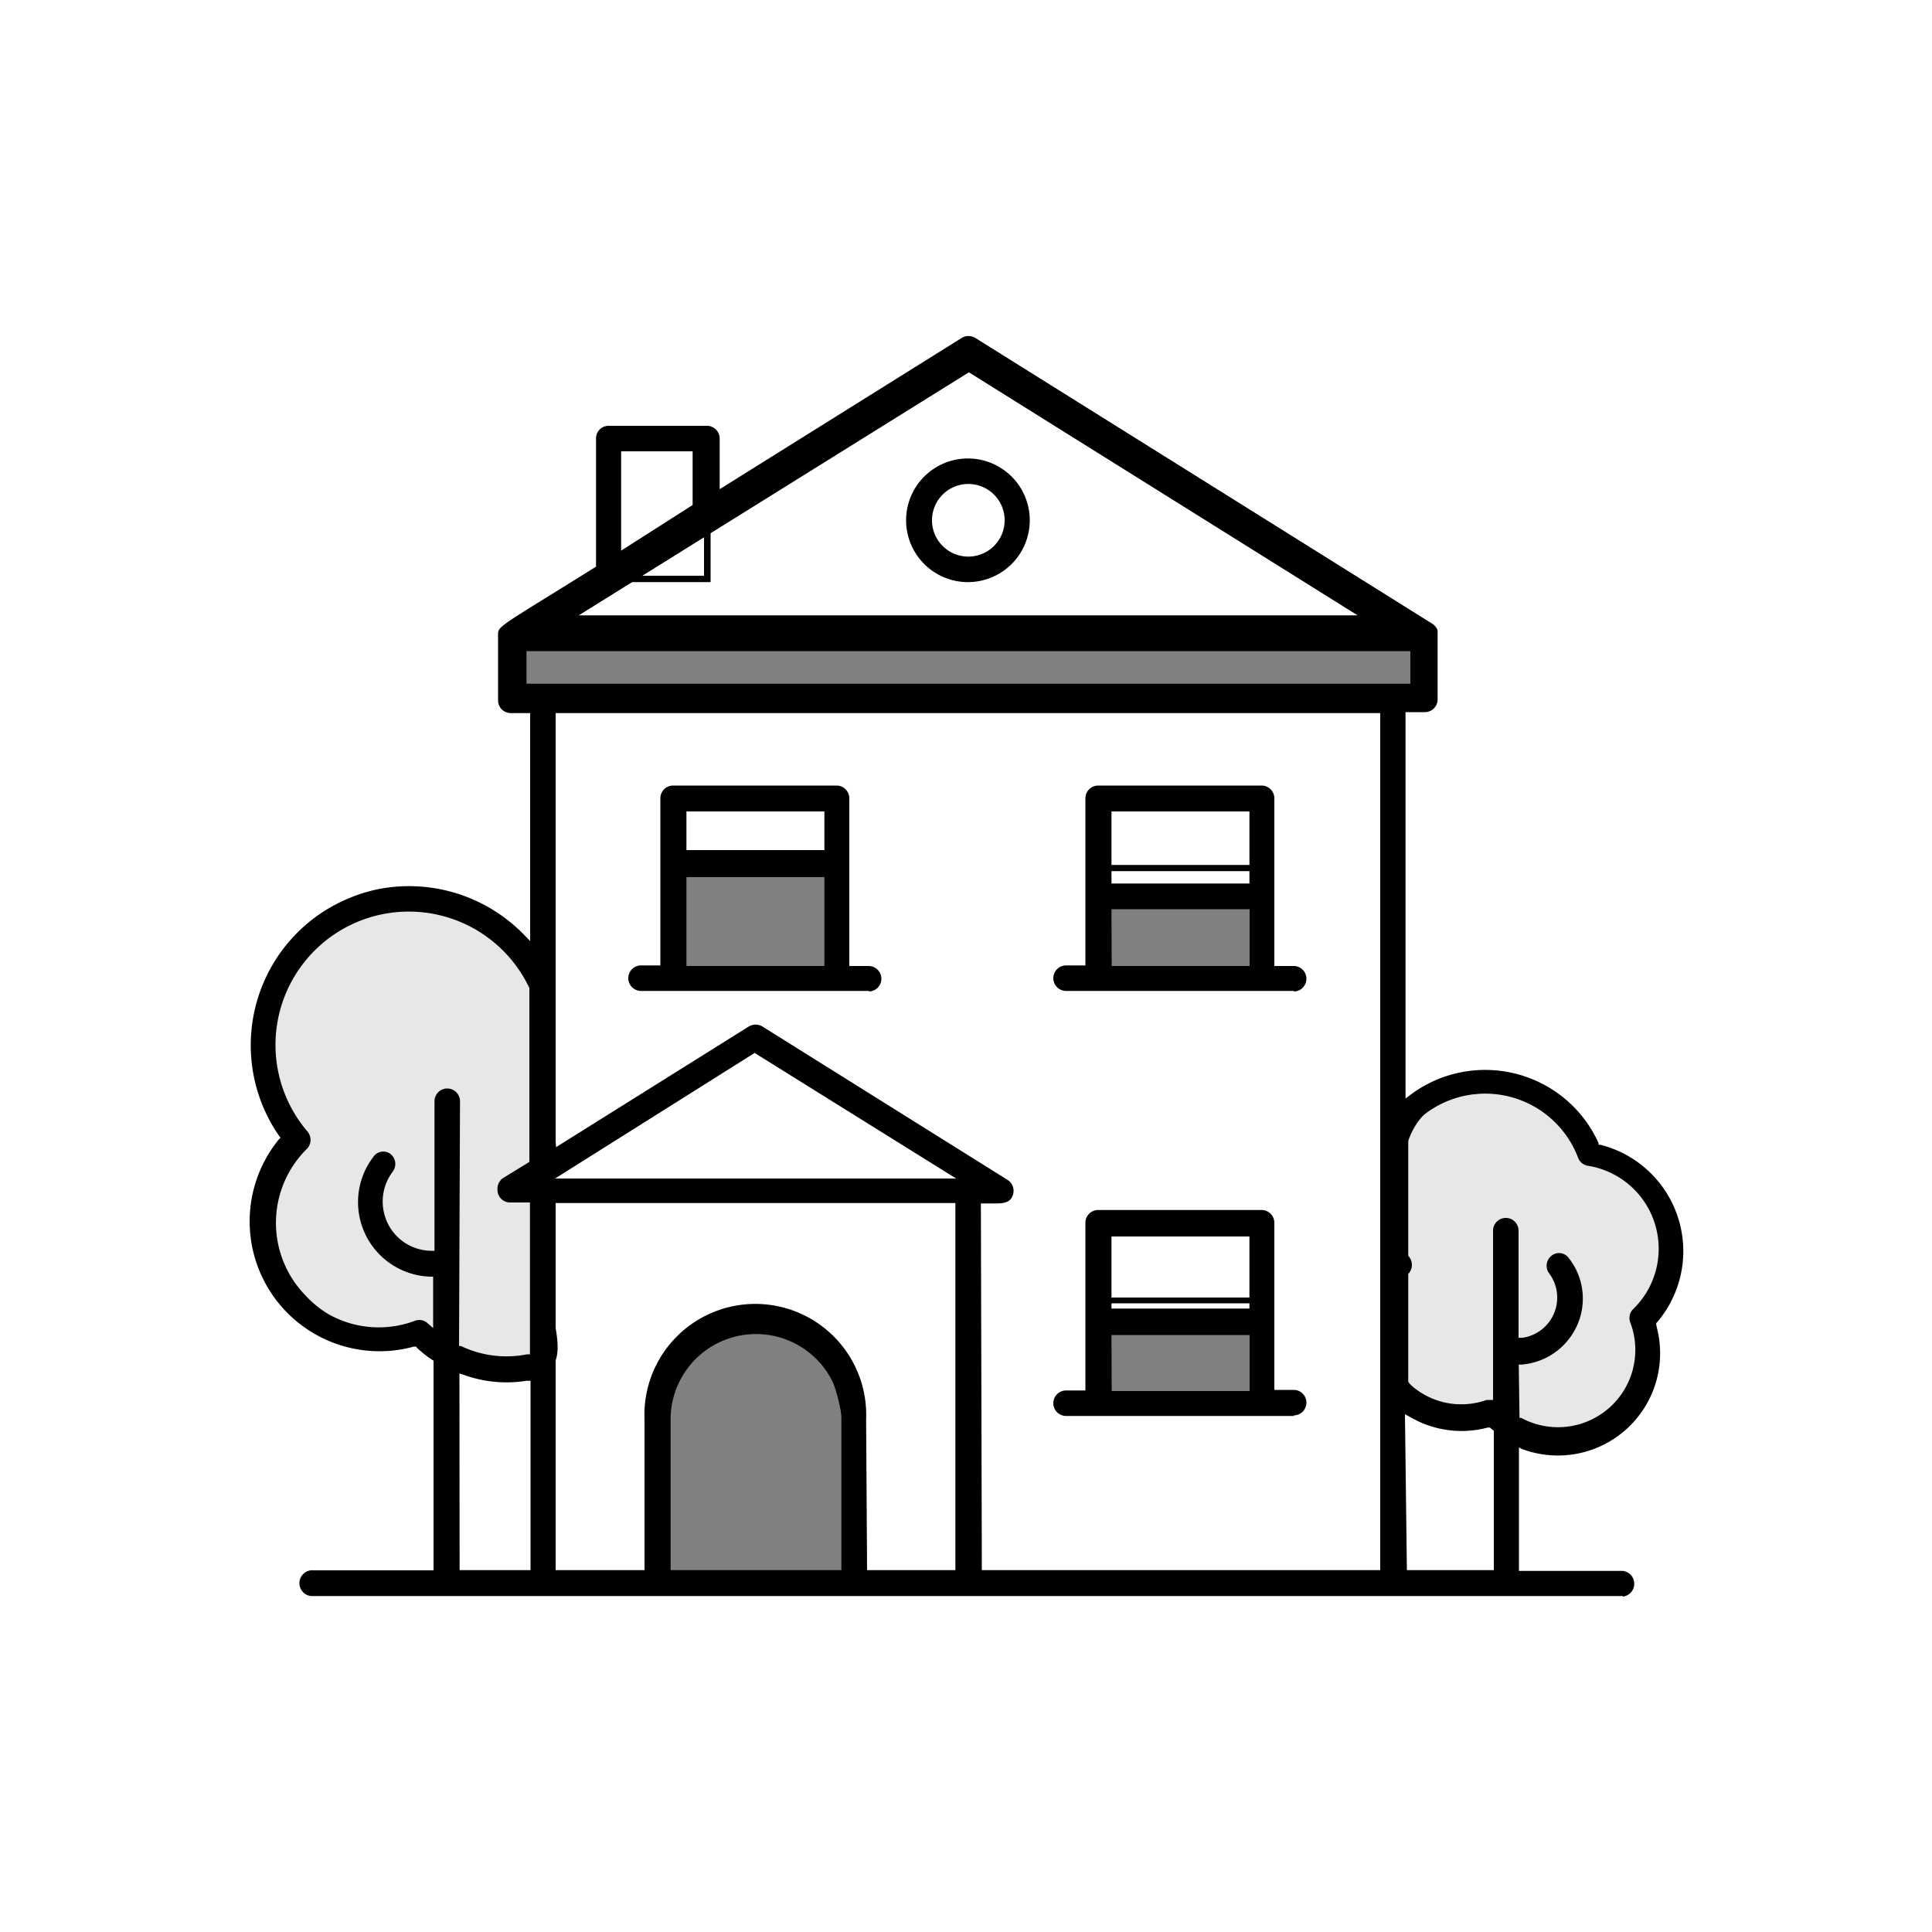 <svg xmlns="http://www.w3.org/2000/svg" viewBox="0 0 100 100"><rect x="0" y="0" width="100" height="100" fill="#808080" stroke="none"/><defs><style>.a{fill:#fff;}.b{fill:#e6e7e8;}</style></defs><title>iShop</title><path class="a" d="M-3-2.44V102.44H103V-2.44Zm76.51,38.6h-47V33.39h47Zm-30,14.14H34.7V44.76h8.79Zm22.17,0h-9V46.45h9Zm-.15,22.38h-8.8V68.5h8.8ZM44.32,82H34V73.56a5,5,0,0,1,5-5h.34a5,5,0,0,1,5,5Z"/><path d="M72,81.7H28.28V36.16H72Zm-43.34-.33h43V36.46h-43Z"/><path d="M50.33,81.7h-22V61.88h22Zm-21.72-.33H50V62.16H28.61Z"/><path d="M44.13,82.07H33.88v-.15c0-.4-1.12-9.79,1.24-12.14,1.77-1.78,5.63-1.68,7.5.17,2.34,2.38,1.57,11.58,1.57,12Zm-10-.34h9.66c.09-1.22.63-9.45-1.46-11.54-1.75-1.75-5.37-1.84-7-.17-2.1,2.09-1.3,10.51-1.17,11.72Z"/><path d="M43.5,50.77H34.81v-6h8.64Zm-8.35-.33h8V45.09h-8Z"/><path d="M65.27,50.77H56.62v-6h8.65Zm-8.35-.33h8V45.09h-8Z"/><path d="M65.27,73.16H56.62v-6h8.65Zm-8.35-.34h8V67.46h-8Z"/><path d="M36.78,30.13H31.35V22.51h5.43Zm-5.1-.33h4.76v-7H31.68Z"/><path d="M43.5,44.51H34.7V41.1h8.8ZM35,44.18h8.11V41.43H35Z"/><path d="M65.5,46.78H56.71V41.1h8.8ZM57,46.45h8.13v-5H57Z"/><path d="M65.5,68.9H56.71V63.23h8.8ZM57,68.57h8.13v-5H57Z"/><path class="b" d="M28.55,60.43c.34-1-.5-3-.42-4.17.42-6.78-2-9.6-6.48-9.6s-8,3.07-8,8.45a9,9,0,0,0,1,3.8,14.25,14.25,0,0,0-1.11,4.77A6.18,6.18,0,0,0,20,69.6a7,7,0,0,0,1.88-.26,6.69,6.69,0,0,0,4.72,1.9c3.54,0,1.53-2.65,1.53-5.92C28.12,62.92,28.55,62.13,28.55,60.43Z"/><path d="M26.59,71.41a6.87,6.87,0,0,1-4.77-1.86,7.07,7.07,0,0,1-1.83.24,6.36,6.36,0,0,1-6.59-6.11,14.61,14.61,0,0,1,1.15-4.78l-.26-.61a7.32,7.32,0,0,1-.82-3.18c0-5.22,3.29-8.66,8.17-8.66a6.29,6.29,0,0,1,4.75,1.77c1.49,1.59,2.08,4.28,1.89,8a7.18,7.18,0,0,0,.27,1.84,5.35,5.35,0,0,1,.17,2.42,11.27,11.27,0,0,1-.17,2.09,15.41,15.41,0,0,0-.26,2.79A13.17,13.17,0,0,0,28.62,68c.24,1.22.43,2.18-.08,2.81A2.4,2.4,0,0,1,26.59,71.41Zm-4.68-2.25.07.07a6.57,6.57,0,0,0,4.61,1.86,2.18,2.18,0,0,0,1.69-.5c.4-.5.24-1.4,0-2.52a13.65,13.65,0,0,1-.33-2.7,16.73,16.73,0,0,1,.25-2.83,10.48,10.48,0,0,0,.18-2.09V60.4a5.11,5.11,0,0,0-.18-2.33A8.13,8.13,0,0,1,28,56.16c.23-3.63-.38-6.26-1.8-7.75a6,6,0,0,0-4.51-1.67c-4.69,0-7.84,3.35-7.84,8.35a6.9,6.9,0,0,0,.78,3l.29.69V59a14.39,14.39,0,0,0-1.14,4.69A6,6,0,0,0,20,69.42a6.68,6.68,0,0,0,1.83-.25Z"/><path class="b" d="M86.45,65.37a6.13,6.13,0,0,0-4.17-5.8,6.12,6.12,0,0,0-5.37-3.13c-3.38,0-4.66,1.91-4.66,5.29,0,1.05-.45,2.83,0,3.69a5,5,0,0,0-.49,2.65c0,2.93,1.39,5.31,4.33,5.31.22,0,.45,0,.68,0A5.32,5.32,0,0,0,84.26,73a5.38,5.38,0,0,0,1.34-3.54,6.47,6.47,0,0,0,0-.76A6.09,6.09,0,0,0,86.45,65.37Z"/><path d="M80.32,74.76a5.42,5.42,0,0,1-3.58-1.35q-.31,0-.63,0c-2.78,0-4.5-2.09-4.5-5.47a5.55,5.55,0,0,1,.47-2.57A5.59,5.59,0,0,1,72,62.83a10.75,10.75,0,0,0,.09-1.13c0-3.72,1.53-5.45,4.83-5.45a6.25,6.25,0,0,1,5.49,3.21,6.25,6.25,0,0,1,3.8,8,5.58,5.58,0,0,1-.49,1,4.45,4.45,0,0,1,0,.73A5.47,5.47,0,0,1,80.32,74.76Zm-3.47-1.7h.05a5.14,5.14,0,0,0,8.55-3.84,4.36,4.36,0,0,0,0-.72h0a5.94,5.94,0,0,0-2-8.18,5.52,5.52,0,0,0-1.15-.55h-.06v-.05A6,6,0,0,0,77,56.59c-3.13,0-4.49,1.59-4.49,5.13,0,.37-.08.73-.14,1.09a5.16,5.16,0,0,0,.07,2.44v.08l-.07,0a5.16,5.16,0,0,0-.46,2.57c0,2.48,1,5.14,4.17,5.14a3.75,3.75,0,0,0,.67,0Z"/><path d="M73.47,36h-47V32.37H73.51Zm-46.73-.34H73.13v-3H26.74Z"/><path d="M52.28,61.45H25.92L39.1,53.61Zm-25.16-.33h24L39.09,54Z"/><path d="M78.9,74.83a5.13,5.13,0,0,0,6.71-6.26l0-.19.12-.15A5.51,5.51,0,0,0,85,60.47a5.68,5.68,0,0,0-2.2-1.12h-.16l-.07-.24A6.25,6.25,0,0,0,74.27,56a6.71,6.71,0,0,0-1.1.64l-.56.41V36.74h1.2a.49.49,0,0,0,.49-.49h0V32.68a.45.45,0,0,0-.19-.24h0L50.36,17.63a.49.49,0,0,0-.52,0l-12.79,8V22.7a.49.49,0,0,0-.49-.49H31.48a.49.49,0,0,0-.49.49v6.7l-.17.11L28.73,30.8c-2.81,1.74-2.81,1.78-2.82,2v3.4a.49.49,0,0,0,.49.49h1.2V49.12L27,48.5A8.06,8.06,0,0,0,14.57,58.7l.15.22-.16.21a6.54,6.54,0,0,0,6.82,10.42h.2l.14.13a6.94,6.94,0,0,0,.74.6l.15.1V81.45H16.25a.5.5,0,1,0,0,1H84a.5.5,0,1,0,0-1H78.43v-6.8ZM27.6,81.45h-4V70.9l.47.17a6.17,6.17,0,0,0,3.13.28l.41-.06Zm0-21.15-1.46.91a.5.5,0,0,0-.14.7.53.53,0,0,0,.4.22h1.2v8.15l-.28.06a5.22,5.22,0,0,1-1.11.11,5.46,5.46,0,0,1-2.42-.55l-.2-.09V57a.47.47,0,0,0-.45-.49h0a.46.46,0,0,0-.49.42v8h-.36a2.68,2.68,0,0,1-2.33-1.57,2.74,2.74,0,0,1,.28-2.87.48.48,0,0,0-.09-.68h0c-.09-.07-.32-.24-.67.08a3.69,3.69,0,0,0,.63,5.18,3.73,3.73,0,0,0,2.22.79h.34V69l-.57-.49a.47.47,0,0,0-.52,0A5.46,5.46,0,0,1,17,68.19a5.55,5.55,0,0,1-2.29-7.51,5.39,5.39,0,0,1,1-1.36.49.49,0,0,0,0-.66A7.08,7.08,0,1,1,27.52,51v.07ZM32,23.2h4.09v3L32,28.79ZM50.1,19,70.85,32H29.35ZM27.25,35.39V33.7H73v1.69ZM43.68,81.45H34.51v-8a4.59,4.59,0,1,1,9.17,0Zm5.93,0H44.67v-8a5.57,5.57,0,1,0-11.14,0v8h-5V62.13H49.61ZM28.13,61.14l11-6.86,11,6.86ZM71.61,81.45h-21V62.13h.64c.74,0,.93,0,1-.37a.49.49,0,0,0-.22-.55L39.36,53.27a.53.53,0,0,0-.52,0L28.55,59.68v-23H71.61Zm5.83,0H72.6V72.94l.52.3a5.12,5.12,0,0,0,3.81.51h.19l.15.15h0l.13.1Zm.49-18.24a.47.47,0,0,0-.49.43v9l-.28.09H77a4.07,4.07,0,0,1-4.17-.94l-.1-.11V65.94l.09-.11a.53.53,0,0,0,0-.72L72.74,65V58.56l.07-.09a5.29,5.29,0,0,1,7.44-.79,5.42,5.42,0,0,1,1.63,2.26.47.47,0,0,0,.38.31,4.52,4.52,0,0,1,2.44,7.69.49.49,0,0,0-.11.54,4.17,4.17,0,0,1-2.38,5.4,4.08,4.08,0,0,1-1.5.29,4.14,4.14,0,0,1-2.09-.58l-.18-.1V70.36h.33A3.21,3.21,0,0,0,81,65.14a.46.46,0,0,0-.66-.07.49.49,0,0,0-.09.69h0a2.26,2.26,0,0,1-1.44,3.6l-.41.06V63.7a.47.47,0,0,0-.44-.49Z"/><path d="M84,82.61H16.25a.67.67,0,1,1,0-1.33h6.19V70.43l-.08-.05a6.26,6.26,0,0,1-.76-.6l-.07-.08h-.11a6.72,6.72,0,0,1-7-10.71l.1-.1-.09-.12a8.24,8.24,0,0,1,2.12-11.46,8.46,8.46,0,0,1,2.85-1.25,8.29,8.29,0,0,1,7.72,2.32l.32.33V36.91h-1a.66.66,0,0,1-.66-.66v-3.4c0-.37,0-.38,2.9-2.17l2.09-1.3.08-.05V22.7a.65.65,0,0,1,.66-.66h5.08a.66.66,0,0,1,.66.66v2.62l12.53-7.83a.68.68,0,0,1,.7,0L74.16,32.3a.72.72,0,0,1,.25.32h0v3.59a.66.66,0,0,1-.66.65h-1v20l.29-.22a6.45,6.45,0,0,1,9,1.33,6.75,6.75,0,0,1,.7,1.19v.09h.08a5.68,5.68,0,0,1,4.14,6.88,5.74,5.74,0,0,1-1.17,2.29l-.07.07v.09A5.29,5.29,0,0,1,78.78,75l-.16-.08v6.39H84a.67.67,0,0,1,0,1.33Zm-67.7-1a.33.33,0,1,0-.12.65.24.24,0,0,0,.12,0H84a.32.32,0,0,0,.39-.27.33.33,0,0,0-.27-.38.24.24,0,0,0-.12,0H78.27v-7.2l.69.26a5,5,0,0,0,6.38-2.94,5,5,0,0,0,.11-3.09l-.08-.27.18-.22a5.34,5.34,0,0,0-2.76-8.64l-.24-.06-.1-.23a6.1,6.1,0,0,0-9.16-2.38l-.82.61V36.59h1.36a.34.34,0,0,0,.34-.33V32.74A.29.29,0,0,0,74,32.6h0L50.28,17.76a.33.33,0,0,0-.36,0l-13,8.15V22.7a.34.34,0,0,0-.33-.34H31.48a.34.34,0,0,0-.34.34v6.8l-.24.15L28.82,31c-2.59,1.6-2.75,1.72-2.75,1.9v3.39a.34.34,0,0,0,.34.33h1.36v13l-.88-.92a7.88,7.88,0,0,0-11.15-.23,7.72,7.72,0,0,0-1.9,2.85,7.83,7.83,0,0,0,.86,7.35l.22.33-.25.3a6.4,6.4,0,0,0,6.66,10.19l.28-.08.21.2a5.82,5.82,0,0,0,.72.57l.22.16V81.62Zm61.36,0H72.39V72.68l.77.43a5,5,0,0,0,3.69.51l.27-.08.23.2h0l.17.16Zm-4.84-.34h4.5V74.06l-.2-.17H77A5.24,5.24,0,0,1,73,73.35l-.28-.15Zm-1,.34H50.45V62h.81c.76,0,.81,0,.87-.24a.34.34,0,0,0-.14-.37L39.27,53.42a.32.32,0,0,0-.35,0L28.42,60V36.57H71.78Zm-21-.34H71.44V36.91H28.76V59.39l10-6.26a.68.68,0,0,1,.7,0l12.69,7.94a.67.67,0,0,1,.29.74c-.14.48-.51.49-1.2.48h-.47Zm-1,.34H44.56V73.48a5.41,5.41,0,0,0-10.82,0v8.14H28.53V62H49.77Zm-4.94-.34h4.57v-19H28.76v19h4.6v-7.8a5.74,5.74,0,1,1,11.47,0Zm-1,.34H34.36V73.48a4.75,4.75,0,1,1,9.49,0Zm-9.17-.34h8.84v-7.8a4.42,4.42,0,0,0-8.84,0h0Zm-6.92.34H23.43v-11l.69.24a6.13,6.13,0,0,0,3.06.29l.59-.1Zm-4-.34h3.67v-9.8h-.22a6.49,6.49,0,0,1-3.21-.3l-.25-.08Zm56.95-6.94a4.31,4.31,0,0,1-2.19-.62l-.25-.15V70.26h.46a3.14,3.14,0,0,0,2.4-1.49,3,3,0,0,0-.21-3.45c-.24-.22-.37-.12-.44-.06a.34.34,0,0,0-.07.46,2.42,2.42,0,0,1-1.55,3.83l-.59.09V63.7a.33.33,0,0,0-.39-.26.32.32,0,0,0-.27.26v9l-.42.08h-.13a4.18,4.18,0,0,1-4.4-1l-.15-.16V65.78l.14-.15c.06,0,.2-.19,0-.51l-.1-.13V58.42l.11-.15a5.46,5.46,0,0,1,9.39,1.51.33.33,0,0,0,.25.21,4.69,4.69,0,0,1,2.53,8,.36.36,0,0,0-.08.36,4.24,4.24,0,0,1-1.16,4.86A4.35,4.35,0,0,1,80.71,74.34Zm-2.09-.94.09,0a4,4,0,0,0,5.65-4.92.65.65,0,0,1,.14-.71,4.35,4.35,0,0,0-2.34-7.42.65.65,0,0,1-.51-.42,5.14,5.14,0,0,0-8.79-1.42h0V65h0a.68.68,0,0,1,0,.94v5.62l0,0a3.91,3.91,0,0,0,4.06.9h.33V63.7a.66.66,0,0,1,1.32,0v5.54h.22a2.1,2.1,0,0,0,1.35-3.35A.66.66,0,0,1,80.3,65h0a.62.62,0,0,1,.87.08,3.39,3.39,0,0,1,.28,3.87,3.44,3.44,0,0,1-2.69,1.68h-.15ZM26.21,70.59A5.77,5.77,0,0,1,23.72,70l-.3-.14V57a.33.33,0,0,0-.38-.27.32.32,0,0,0-.27.27v8.12h-.55a2.84,2.84,0,0,1-2.47-1.65,2.91,2.91,0,0,1,.33-3,.34.34,0,0,0-.07-.46c-.07-.06-.21-.15-.46.08a3.54,3.54,0,0,0,2.74,5.61h.5v3.64l-.85-.71a.31.31,0,0,0-.32-.06A5.61,5.61,0,0,1,17,68.28a5.7,5.7,0,0,1-2.36-7.73,5.5,5.5,0,0,1,1-1.37.33.33,0,0,0,0-.45A7.24,7.24,0,1,1,27.71,51V60.4l-1.53,1a.32.32,0,0,0-.08.46.3.3,0,0,0,.26.14h1.36V70.4l-.41.09A5.85,5.85,0,0,1,26.21,70.59Zm-2.45-.92h.1a5.46,5.46,0,0,0,3.42.43h.15V62.24h-1a.65.65,0,0,1-.68-.64A.7.7,0,0,1,26,61l1.4-.86v-9h0A6.9,6.9,0,1,0,15.9,58.55a.67.67,0,0,1,0,.9,5.38,5.38,0,0,0-.08,7.61,5.23,5.23,0,0,0,1.25,1,5.31,5.31,0,0,0,4.39.31.63.63,0,0,1,.66.11l.3.26V66.08h-.13a3.86,3.86,0,0,1-2.92-6.26.62.62,0,0,1,.83-.1.66.66,0,0,1,.13.92h0a2.57,2.57,0,0,0-.28,2.64,2.53,2.53,0,0,0,2.24,1.46h.2V57a.66.66,0,1,1,1.32,0Zm26.88-8.34H27.5l11.55-7.22.08,0ZM28.73,61H49.49l-10.43-6.5ZM71.42,32.18H28.78L50.1,18.85l.08,0Zm-41.49-.33H70.27L50.1,19.24Zm1.88-2.76V23h4.42v3.3Zm.34-5.73V28.5l3.7-2.36V23.36Z"/><path d="M67,72.13h-1.2V63.29a.49.49,0,0,0-.49-.49H56.87a.49.49,0,0,0-.49.49h0V72.1h-1.2a.5.5,0,1,0,0,1H67a.46.46,0,0,0,.49-.44V72.6a.46.46,0,0,0-.45-.47Zm-2.19,0H57.37V68.9h7.47Zm0-4.23H57.37V63.82h7.47Z"/><path d="M67,73.29H55.18a.66.66,0,0,1,0-1.32h1V63.29a.66.66,0,0,1,.66-.66h8.46a.66.66,0,0,1,.66.66h0v8.65h1a.66.66,0,0,1,0,1.32Zm-11.85-1a.34.34,0,0,0-.27.39.33.33,0,0,0,.27.27H67a.34.34,0,0,0,.27-.39A.33.33,0,0,0,67,72.3H65.66v-9a.34.34,0,0,0-.33-.34H56.87a.34.34,0,0,0-.33.34v9Zm9.83,0H57.2V68.73H65ZM57.54,72h7.14v-2.9H57.53ZM65,68.07H57.2V63.65H65Zm-7.47-.34h7.14V64H57.53Z"/><path d="M45,50.13h-1.2V41.32a.49.49,0,0,0-.49-.49H34.87a.49.49,0,0,0-.49.49v8.81h-1.2a.5.5,0,1,0,0,1H45a.5.5,0,0,0,0-1Zm-2.19,0H35.36V45.2h7.48Zm0-5.92H35.36v-2.4h7.48Z"/><path d="M45,51.29H33.18a.66.66,0,0,1,0-1.32h1V41.32a.66.66,0,0,1,.66-.66h8.46a.66.66,0,0,1,.66.66V50h1a.66.66,0,1,1,0,1.32Zm-11.85-1a.34.34,0,0,0-.39.27.34.34,0,0,0,.27.39H45a.34.34,0,0,0,.27-.39A.33.33,0,0,0,45,50.3H43.66v-9a.34.34,0,0,0-.33-.34H34.87a.34.34,0,0,0-.34.34v9Zm9.82,0h-7.8V45.08H43ZM35.53,50h7.14v-4.6H35.53ZM43,44.37h-7.8V41.65H43ZM35.53,44h7.14V42H35.53Z"/><path d="M67,50.13h-1.2V41.32a.49.49,0,0,0-.49-.49H56.87a.49.49,0,0,0-.49.49h0v8.81h-1.2a.5.5,0,1,0,0,1H67a.46.46,0,0,0,.49-.44v0a.47.47,0,0,0-.41-.5Zm-2.19,0H57.37V46.89h7.47Zm0-4.23H57.37V41.82h7.47Z"/><path d="M67,51.29H55.18a.66.66,0,0,1,0-1.32h1V41.32a.66.66,0,0,1,.66-.66h8.46a.66.66,0,0,1,.66.66h0V50h1a.66.66,0,1,1,0,1.32Zm-11.85-1a.34.34,0,0,0,0,.66H67a.34.34,0,0,0,.27-.39A.32.32,0,0,0,67,50.3H65.66v-9a.34.34,0,0,0-.33-.34H56.87a.34.34,0,0,0-.33.34v9Zm9.83,0H57.2V46.73H65ZM57.54,50h7.14V47.06H57.53ZM65,46.06H57.2V41.65H65Zm-7.47-.33h7.14V42H57.53Z"/><path d="M72.36,32.7H28l22.2-13.85Zm-43.24-.33H71.2l-21-13.13Z"/><path d="M50.12,29.51a2.67,2.67,0,1,1,2.67-2.67,2.67,2.67,0,0,1-2.67,2.67Zm0-5a2.34,2.34,0,1,0,2.34,2.34,2.34,2.34,0,0,0-2.34-2.34Z"/><path d="M50.1,23.9a3,3,0,1,0,3,3h0A3,3,0,0,0,50.1,23.9Zm0,5.08a2.09,2.09,0,1,1,2.09-2.09A2.1,2.1,0,0,1,50.1,29Z"/><path d="M50.1,30.13a3.2,3.2,0,1,1,3.2-3.2h0A3.2,3.2,0,0,1,50.1,30.13Zm0-6.07A2.87,2.87,0,1,0,53,26.93h0A2.88,2.88,0,0,0,50.1,24.06Zm0,5.08a2.21,2.21,0,1,1,2.21-2.21h0A2.21,2.21,0,0,1,50.1,29.14Zm0-4.09A1.88,1.88,0,1,0,52,26.93h0a1.88,1.88,0,0,0-1.88-1.88Z"/></svg>